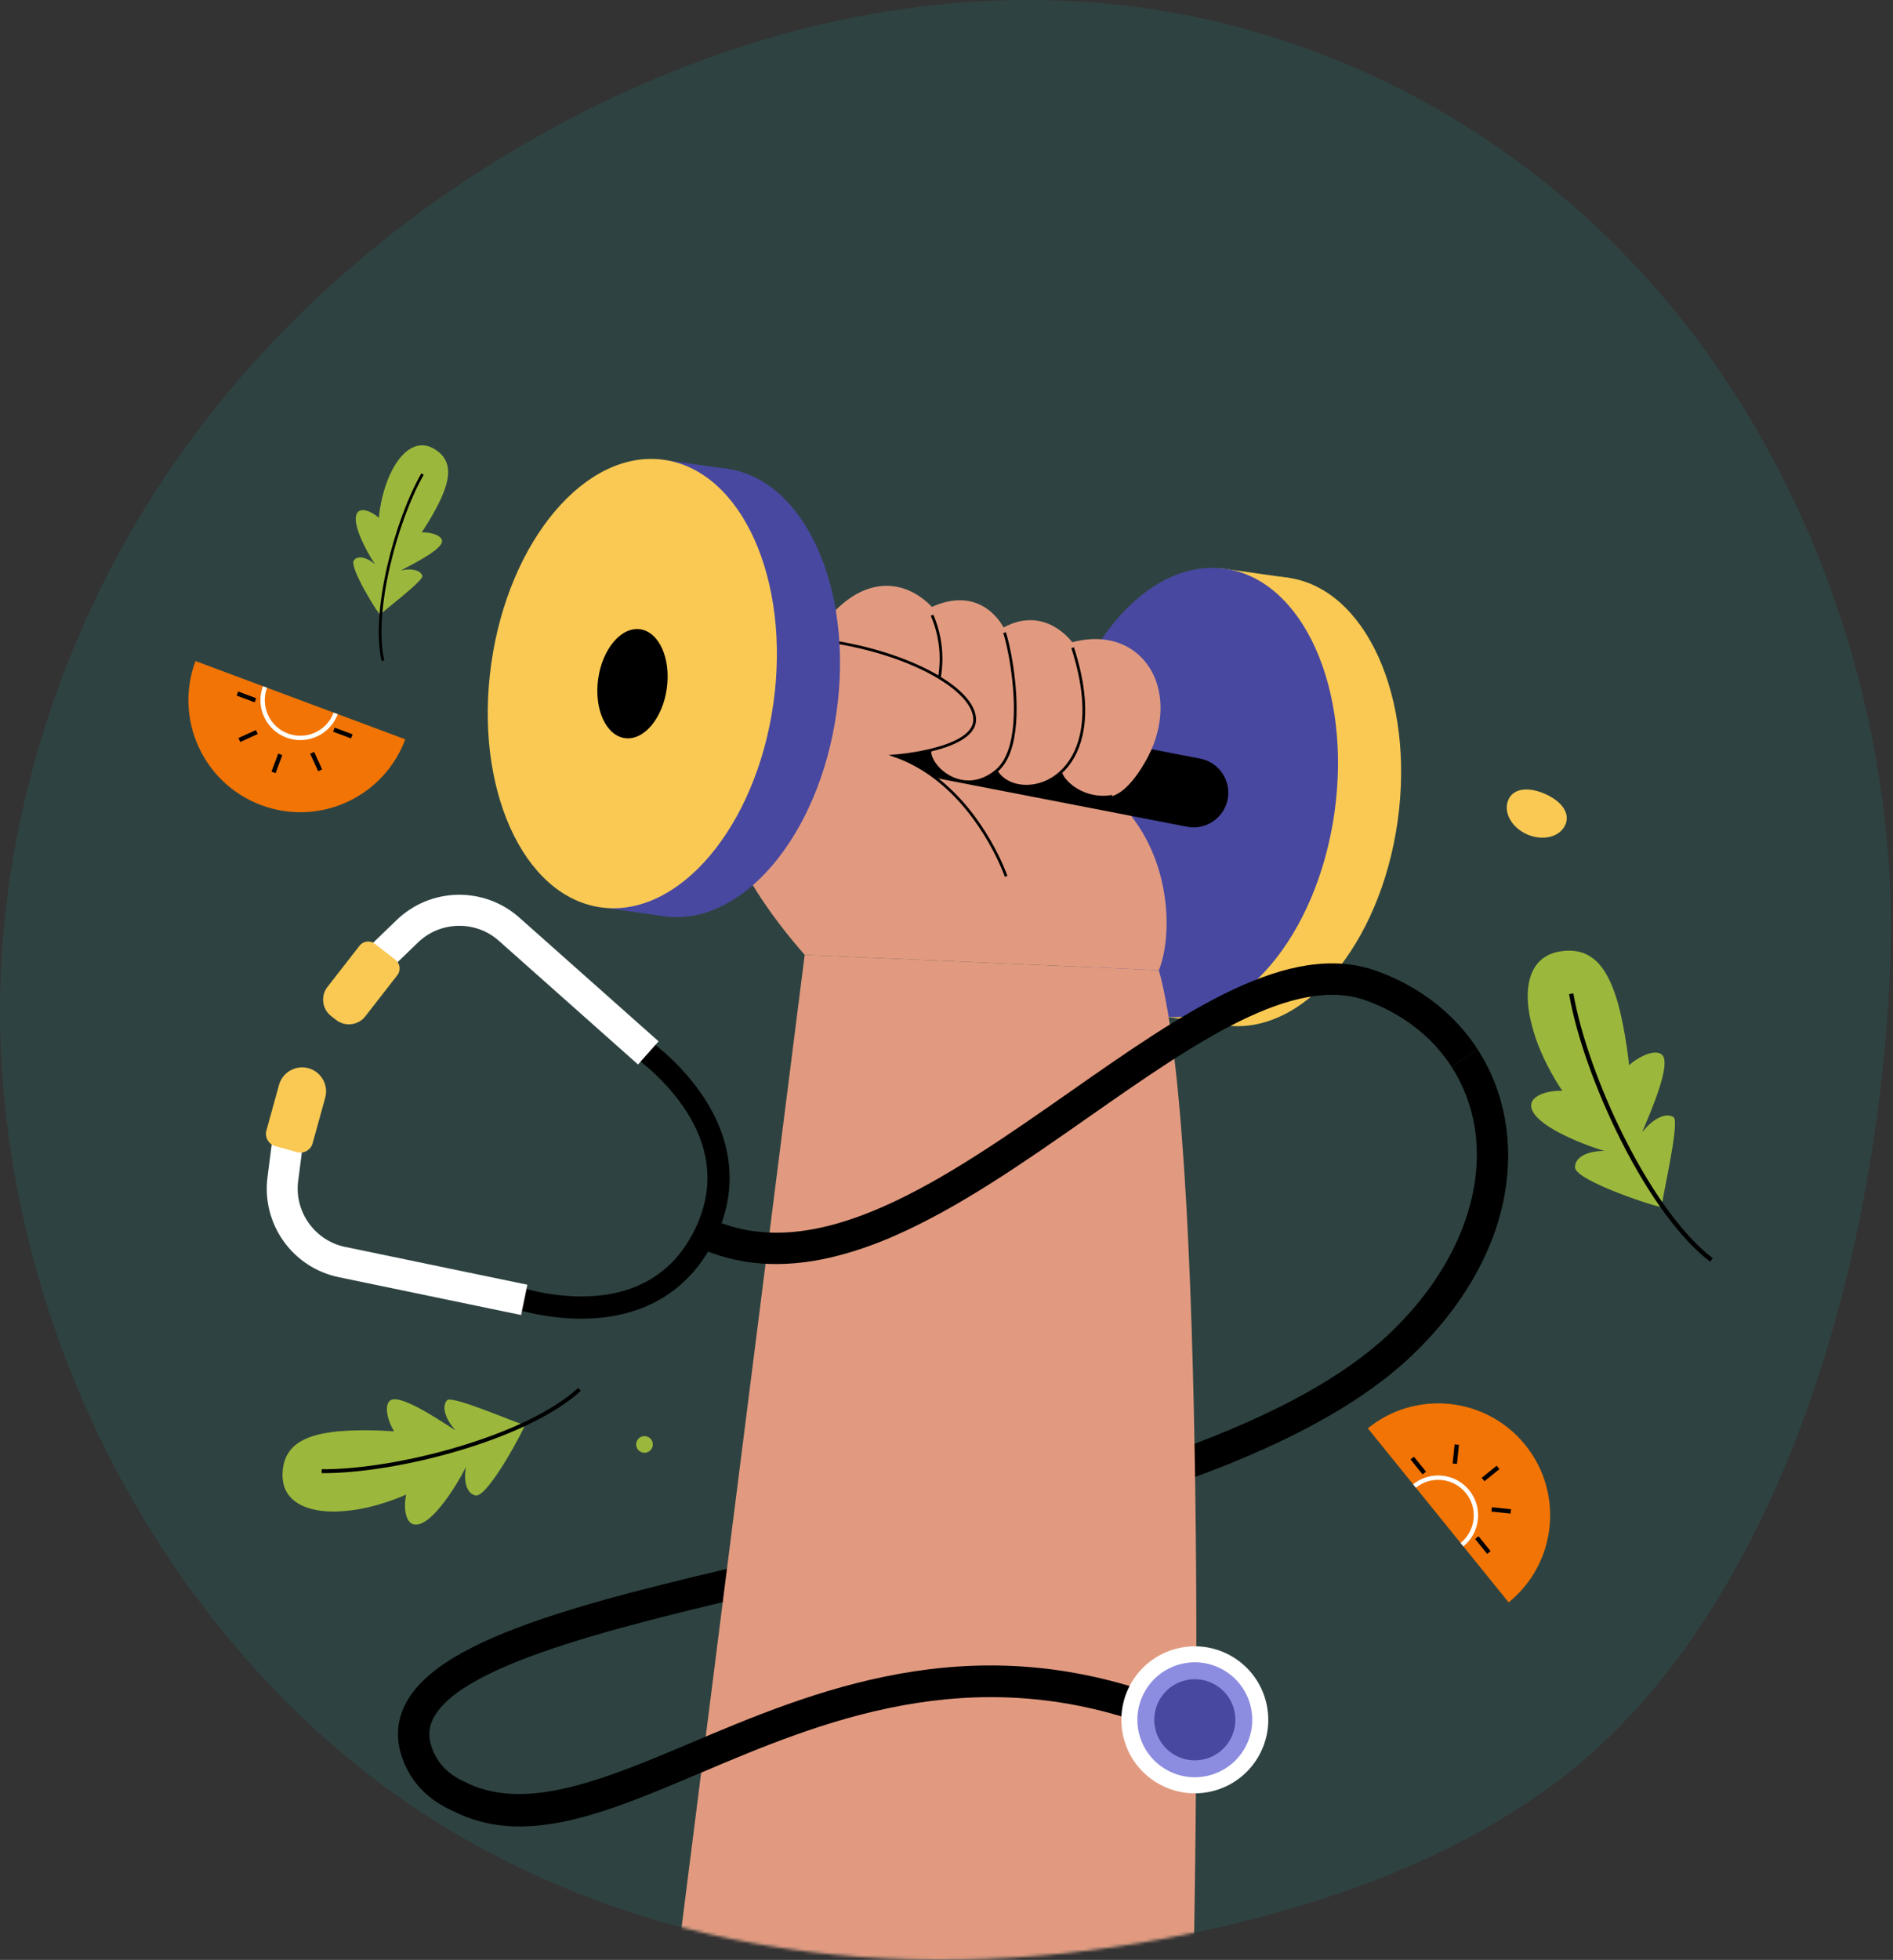 <svg width="633" height="655" viewBox="0 0 633 655" fill="none" xmlns="http://www.w3.org/2000/svg">
<rect x="0" y="0" width="633" height="655" fill="#333333" stroke="none"/>
<path opacity="0.1" d="M632.031 322.691C635.303 240.646 606.058 158.624 557.495 100.841C508.932 43.059 442.318 9.096 374.253 1.65C306.187 -5.797 237.018 12.367 175.478 48.053C126.143 76.778 80.833 117.104 48.28 170.092C15.727 223.079 -3.353 289.148 0.489 354.841C6.922 463.777 67.488 561.135 148.531 610.476C229.574 659.818 325.634 664.436 414.618 642.406C450.406 633.567 485.845 620.309 517.24 597.925C591.978 544.518 627.877 427.163 632.031 322.691Z" fill="#03DAC5"/>
<mask id="mask0_10515_169183" style="mask-type:alpha" maskUnits="userSpaceOnUse" x="0" y="0" width="633" height="655">
<path d="M632.031 322.691C635.303 240.646 606.058 158.624 557.495 100.841C508.932 43.059 442.318 9.096 374.253 1.65C306.187 -5.797 237.018 12.367 175.478 48.053C126.143 76.778 80.833 117.104 48.28 170.092C15.727 223.079 -3.353 289.148 0.489 354.841C6.922 463.777 67.488 561.135 148.531 610.476C229.574 659.818 325.634 664.436 414.618 642.406C450.406 633.567 485.845 620.309 517.24 597.925C591.978 544.518 627.877 427.163 632.031 322.691Z" fill="#D8DBFF"/>
</mask>
<g mask="url(#mask0_10515_169183)">
<path d="M151.602 605.29C143.756 601.858 138.226 596.461 135.182 589.27C132.26 582.369 132.381 575.712 135.558 569.503C147.467 546.206 201.154 533.885 269.114 518.302C342.907 501.373 426.524 482.2 465.149 445.175C493.793 417.72 501.906 382.066 485.328 356.454L494.145 350.754C503.24 364.821 506.381 382.321 502.997 400.026C499.42 418.775 488.833 437.014 472.401 452.755C431.678 491.78 346.558 511.305 271.455 528.537C211.341 542.326 154.574 555.35 144.896 574.281C143.15 577.688 143.138 581.157 144.836 585.183C146.824 589.888 150.414 593.332 155.799 595.685L151.59 605.302L151.602 605.29Z" fill="black"/>
<path d="M467.344 274.525C473.185 233.223 456.804 196.755 430.755 193.071C404.706 189.387 378.854 219.882 373.012 261.184C367.171 302.485 383.552 338.953 409.601 342.637C435.65 346.322 461.503 315.827 467.344 274.525Z" fill="#F9C953"/>
<path d="M430.869 193.122L407.646 189.838L386.503 339.333L409.726 342.617L430.869 193.122Z" fill="#F9C953"/>
<path d="M446.239 271.531C452.081 230.229 435.699 193.761 409.65 190.077C383.601 186.393 357.749 216.888 351.908 258.189C346.066 299.491 362.448 335.959 388.497 339.643C414.546 343.327 440.398 312.833 446.239 271.531Z" fill="#4848A0"/>
<path d="M387.522 324.256L269.065 319.102C217.537 260.334 236.782 216.131 272.218 212.856C287.037 190.445 302.657 193.453 311.631 202.827C328.597 195.187 335.57 209.715 335.57 209.715C349.625 202.099 358.551 214.651 358.551 214.651C385.909 207.266 401.032 239.342 373.443 267.283C392.482 285.801 392.021 313.378 387.498 324.268L387.522 324.256Z" fill="#E19A80"/>
<path d="M410.515 267.126C409.436 272.656 404.585 276.512 399.14 276.512C398.4 276.512 397.66 276.44 396.921 276.294L312.795 259.971C308.866 256.976 304.379 254.393 299.334 252.61C299.334 252.61 304.912 252.198 310.952 250.767C310.394 256.163 321.866 266.896 333.12 257.715C336.867 263.888 347.333 264.822 354.682 258.152C355.034 259.486 355.931 260.638 356.938 261.62C360.479 265.089 365.621 266.835 370.556 266.326C378.415 265.574 385.121 250.391 385.121 250.391L401.335 253.532C407.629 254.756 411.728 260.832 410.515 267.126Z" fill="black"/>
<path d="M269.077 319.104L226.535 655H399.14C399.14 655 404.937 387.064 387.522 324.258L269.065 319.104H269.077Z" fill="#E19A80"/>
<path d="M275.783 214.059C291.464 216.217 305.07 220.971 314.129 226.477C320.666 230.442 324.85 234.808 325.735 238.858C325.868 239.453 325.929 240.047 325.917 240.641C325.783 246.038 318.046 249.094 310.964 250.767C304.925 252.198 299.346 252.611 299.346 252.611C304.403 254.393 308.878 256.976 312.807 259.972C329.47 272.645 336.443 292.885 336.443 292.885" stroke="black" stroke-width="0.92" stroke-miterlimit="10"/>
<path d="M311.667 205.594C314.505 212.215 315.354 219.37 314.129 226.465" stroke="black" stroke-width="0.92" stroke-miterlimit="10"/>
<path d="M335.885 211.428C337.025 214.29 340.25 228.988 339.329 241.491C338.832 248.306 337.085 254.467 333.12 257.705C321.878 266.885 310.406 256.152 310.951 250.756" stroke="black" stroke-width="0.92" stroke-miterlimit="10"/>
<path d="M358.684 216.459C362.734 228.962 363.171 238.615 361.521 245.794C360.248 251.324 357.738 255.399 354.694 258.152C347.345 264.81 336.867 263.876 333.132 257.715" stroke="black" stroke-width="0.92" stroke-miterlimit="10"/>
<path d="M371.866 266.133C371.43 266.206 371.006 266.278 370.569 266.315C365.633 266.836 360.491 265.078 356.95 261.61C355.944 260.627 355.046 259.487 354.695 258.141C354.682 258.093 354.658 258.044 354.658 258.008" stroke="black" stroke-width="0.92" stroke-miterlimit="10"/>
<path d="M279.712 238.103C285.553 196.801 269.172 160.333 243.123 156.649C217.074 152.965 191.222 183.46 185.38 224.762C179.539 266.063 195.921 302.532 221.97 306.216C248.019 309.9 273.871 279.405 279.712 238.103Z" fill="#4848A0"/>
<path d="M243.216 156.702L219.993 153.418L198.85 302.913L222.073 306.197L243.216 156.702Z" fill="#4848A0"/>
<path d="M258.607 235.125C264.448 193.823 248.066 157.355 222.017 153.671C195.968 149.986 170.116 180.481 164.275 221.783C158.434 263.085 174.815 299.553 200.864 303.237C226.913 306.921 252.765 276.426 258.607 235.125Z" fill="#F9C953"/>
<path d="M222.97 230.116C221.551 240.157 215.257 247.579 208.927 246.681C202.597 245.784 198.607 236.919 200.026 226.866C201.445 216.825 207.739 209.403 214.069 210.3C220.399 211.197 224.389 220.062 222.97 230.116Z" fill="black"/>
<path d="M278.172 420.159C261.304 424.125 246.315 422.924 232.769 416.594L237.207 407.086C273.322 423.967 316.336 393.88 357.932 364.787C395.502 338.519 430.986 313.695 460.637 324.598C474.886 329.836 486.48 338.871 494.156 350.744L485.34 356.443C478.912 346.499 469.114 338.895 457.023 334.445C432.526 325.446 399.213 348.731 363.96 373.385C342.652 388.289 320.629 403.691 298.788 413.162C291.609 416.278 284.745 418.607 278.172 420.147V420.159Z" fill="black"/>
<path d="M210.236 348.004C210.297 347.871 210.381 347.749 210.454 347.616C211.582 345.894 213.898 345.421 215.608 346.561C216.045 346.852 226.389 353.752 234.478 365.455C245.477 381.366 246.957 398.392 238.759 414.703C230.561 431.014 216.021 440 196.702 440.667C182.477 441.164 170.774 436.993 170.277 436.811C168.349 436.107 167.342 433.973 168.046 432.045C168.737 430.117 170.883 429.11 172.812 429.813C172.921 429.85 183.835 433.718 196.653 433.221C213.219 432.578 225.14 425.229 232.113 411.356C239.11 397.434 237.849 383.415 228.354 369.687C221.077 359.149 211.606 352.831 211.509 352.77C209.921 351.715 209.399 349.653 210.236 347.992V348.004Z" fill="black"/>
<path d="M91.937 376.357C91.682 376.866 91.5 377.424 91.427 378.018L89.451 393.407C88.48 400.975 90.384 408.566 94.811 414.788C99.237 421.009 105.798 425.277 113.268 426.83L174.255 439.478L176.353 429.352L115.366 416.704C105.264 414.606 98.388 404.952 99.698 394.729L101.675 379.34C102.038 376.502 100.037 373.919 97.2 373.555C94.968 373.264 92.882 374.453 91.924 376.369L91.937 376.357Z" fill="white"/>
<path d="M93.295 362.591L89.087 377.811C88.468 380.054 89.79 382.407 92.046 383.026L99.322 385.039C101.565 385.657 103.918 384.335 104.537 382.08L108.745 366.86C109.921 362.616 107.411 358.177 103.154 357.001C98.91 355.825 94.471 358.335 93.295 362.591Z" fill="#F9C953"/>
<path d="M120.412 319.674C120.666 319.165 121.006 318.692 121.442 318.28L132.612 307.499C138.105 302.199 145.333 299.192 152.961 299.034C160.589 298.876 167.938 301.581 173.65 306.65L220.218 348.015L213.354 355.752L166.786 314.387C159.073 307.535 147.225 307.778 139.803 314.945L128.634 325.726C126.584 327.714 123.31 327.654 121.321 325.592C119.757 323.967 119.466 321.59 120.424 319.674H120.412Z" fill="white"/>
<path d="M109.497 329.837L120.217 316.06C121.454 314.472 123.771 314.18 125.359 315.417L132.223 320.753C133.812 321.99 134.103 324.307 132.866 325.895L122.146 339.672C119.805 342.679 115.427 343.225 112.42 340.884L110.71 339.55C107.702 337.21 107.157 332.832 109.497 329.824V329.837Z" fill="#F9C953"/>
<path d="M385.558 577.167C324.364 554.307 274.219 575.554 233.932 592.629C202.451 605.968 175.274 617.477 151.311 605.156L155.143 595.369C174.728 605.447 199.589 595.782 229.834 582.963C271.842 565.161 324.122 543.017 389.232 567.332L385.558 577.167Z" fill="black"/>
<path d="M423.442 569.141C426.547 582.347 418.361 595.566 405.155 598.67C391.948 601.775 378.73 593.589 375.625 580.382C372.521 567.176 380.707 553.957 393.913 550.853C407.119 547.748 420.338 555.934 423.442 569.141Z" fill="white"/>
<path d="M418.227 570.364C420.653 580.684 414.25 591.017 403.929 593.442C393.609 595.868 383.265 589.464 380.839 579.144C378.414 568.824 384.817 558.48 395.137 556.054C405.457 553.629 415.79 560.032 418.227 570.352V570.364Z" fill="#8C8CE0"/>
<path d="M412.735 571.651C414.445 578.939 409.921 586.24 402.633 587.949C395.344 589.659 388.044 585.136 386.334 577.848C384.624 570.559 389.147 563.259 396.436 561.549C403.724 559.839 411.025 564.362 412.735 571.651Z" fill="#4848A0"/>
<path d="M504.472 535.522C520.534 522.511 523.018 498.949 510.019 482.887C497.007 466.825 473.445 464.341 457.383 477.34L504.484 535.522H504.472Z" fill="#F27405"/>
<path d="M500.462 489.846L495.467 493.891L496.385 495.025L501.38 490.98L500.462 489.846Z" fill="black"/>
<path d="M472.802 486.826L471.668 487.744L475.712 492.74L476.846 491.822L472.802 486.826Z" fill="black"/>
<path d="M494.395 513.4L493.261 514.318L497.305 519.314L498.439 518.396L494.395 513.4Z" fill="black"/>
<path d="M486.414 482.702L485.741 489.094L487.192 489.247L487.865 482.855L486.414 482.702Z" fill="black"/>
<path d="M498.883 503.717L498.73 505.168L505.123 505.84L505.275 504.389L498.883 503.717Z" fill="black"/>
<path d="M487.843 495.031C489.121 495.802 490.291 496.815 491.291 498.045C493.534 500.819 494.559 504.292 494.186 507.837C493.812 511.382 492.075 514.566 489.314 516.808L488.397 515.675C490.869 513.673 492.401 510.839 492.739 507.68C493.076 504.521 492.16 501.422 490.158 498.962C486.034 493.873 478.534 493.077 473.445 497.201L472.528 496.068C477.014 492.438 483.176 492.197 487.855 495.031H487.843Z" fill="white"/>
<path d="M65.37 220.926C58.147 240.292 67.987 261.853 87.365 269.076C106.743 276.299 128.292 266.459 135.515 247.081L65.382 220.926H65.37Z" fill="#F27405"/>
<path d="M93.035 251.849L90.79 257.871L92.157 258.381L94.402 252.358L93.035 251.849Z" fill="black"/>
<path d="M111.894 243.168L111.384 244.535L117.406 246.781L117.916 245.414L111.894 243.168Z" fill="black"/>
<path d="M79.647 231.1L79.137 232.467L85.159 234.712L85.669 233.345L79.647 231.1Z" fill="black"/>
<path d="M105.046 251.284L103.719 251.891L106.389 257.737L107.716 257.131L105.046 251.284Z" fill="black"/>
<path d="M85.583 243.975L79.737 246.646L80.344 247.974L86.189 245.302L85.583 243.975Z" fill="black"/>
<path d="M100.268 247.347C98.773 247.335 97.253 247.058 95.77 246.503C92.43 245.261 89.777 242.789 88.294 239.545C86.811 236.302 86.678 232.684 87.932 229.344L89.295 229.85C88.185 232.829 88.306 236.048 89.62 238.942C90.935 241.824 93.298 244.031 96.277 245.14C102.415 247.432 109.276 244.296 111.567 238.159L112.93 238.665C110.916 244.079 105.731 247.408 100.256 247.347H100.268Z" fill="white"/>
<path d="M556.094 352.907C554.503 350.447 549.064 352.22 544.747 355.97C544.711 355.849 543.746 345.37 541.069 335.446C538.199 325.51 533.629 316.14 521.908 317.925C510.175 319.673 509.247 332.154 512.43 343.345C515.421 354.668 522.499 364.688 522.451 364.544C516.663 364.399 511.333 366.545 512.068 370.115C513.503 377.567 536.825 385.007 536.789 384.621C531 384.561 526.599 386.671 526.683 390.12C526.756 394.762 555.733 404.011 555.697 403.372C555.142 403.023 561.919 374.926 559.628 373.37C557.144 371.706 552.718 373.756 549.233 378.314C548.956 378.037 558.928 357.453 556.106 352.919L556.094 352.907Z" fill="#9CB83C"/>
<path d="M571.855 421.664C562.087 414.248 551.536 399.935 542.142 381.377C533.653 364.603 527.117 346.226 524.682 332.226L526.117 331.973C528.528 345.84 535.004 364.073 543.445 380.713C552.742 399.079 563.149 413.211 572.747 420.495L571.867 421.652L571.855 421.664Z" fill="black"/>
<path d="M130.873 467.827C128.449 468.852 129.136 473.94 131.777 478.354C131.668 478.366 122.239 477.558 113.038 478.354C103.789 479.306 94.769 481.863 94.48 492.523C94.154 503.182 105.055 505.992 115.462 504.955C125.953 504.111 135.949 499.432 135.817 499.456C134.768 504.557 135.817 509.61 139.097 509.525C145.922 509.441 156.208 489.99 155.858 489.954C154.881 495.067 156.051 499.3 159.114 499.77C163.226 500.445 176.032 476.268 175.453 476.195C175.055 476.629 151.276 466.163 149.527 467.947C147.658 469.889 148.768 474.121 152.253 477.932C151.963 478.125 135.334 466.03 130.873 467.815V467.827Z" fill="#9CB83C"/>
<path d="M107.563 492.33V491.016C120.237 491.088 137.384 488.254 153.459 483.443C171.197 478.137 185.353 471.167 193.324 463.848L194.217 464.812C186.101 472.277 171.763 479.331 153.844 484.697C137.65 489.545 120.346 492.402 107.563 492.33Z" fill="black"/>
<path d="M147.803 181.026C148.02 179.181 144.656 177.83 141.026 177.914C141.05 177.842 144.837 172.343 147.562 166.423C150.191 160.417 151.771 153.99 145.331 150.107C138.904 146.2 133.393 151.904 130.403 158.645C127.268 165.374 126.652 173.127 126.689 173.043C123.927 170.631 120.454 169.51 119.369 171.548C117.042 175.768 125.398 188.852 125.531 188.647C122.734 186.271 119.731 185.511 118.368 187.224C116.523 189.515 126.894 205.782 127.135 205.456C127.002 205.058 141.702 194.121 141.219 192.433C140.689 190.612 137.698 189.816 134.153 190.624C134.129 190.383 147.345 184.39 147.803 181.026Z" fill="#9CB83C"/>
<path d="M128.509 220.723L127.605 220.928C125.856 213.355 126.519 202.092 129.462 189.238C132.127 177.614 136.395 166.013 140.893 158.199L141.701 158.657C137.252 166.399 133.019 177.915 130.366 189.443C127.448 202.165 126.785 213.271 128.509 220.723Z" fill="black"/>
<path d="M516.615 265.303C521.872 267.606 525.225 271.574 523.428 275.649C521.643 279.725 515.928 281.16 510.67 278.857C505.413 276.554 502.591 271.381 504.375 267.305C506.16 263.229 511.345 263 516.603 265.303H516.615Z" fill="#F9C953"/>
<path d="M218.298 482.731C218.298 484.262 217.056 485.516 215.512 485.516C213.969 485.516 212.727 484.274 212.727 482.731C212.727 481.187 213.969 479.945 215.512 479.945C217.056 479.945 218.298 481.187 218.298 482.731Z" fill="#9CB83C"/>
</g>
</svg>
